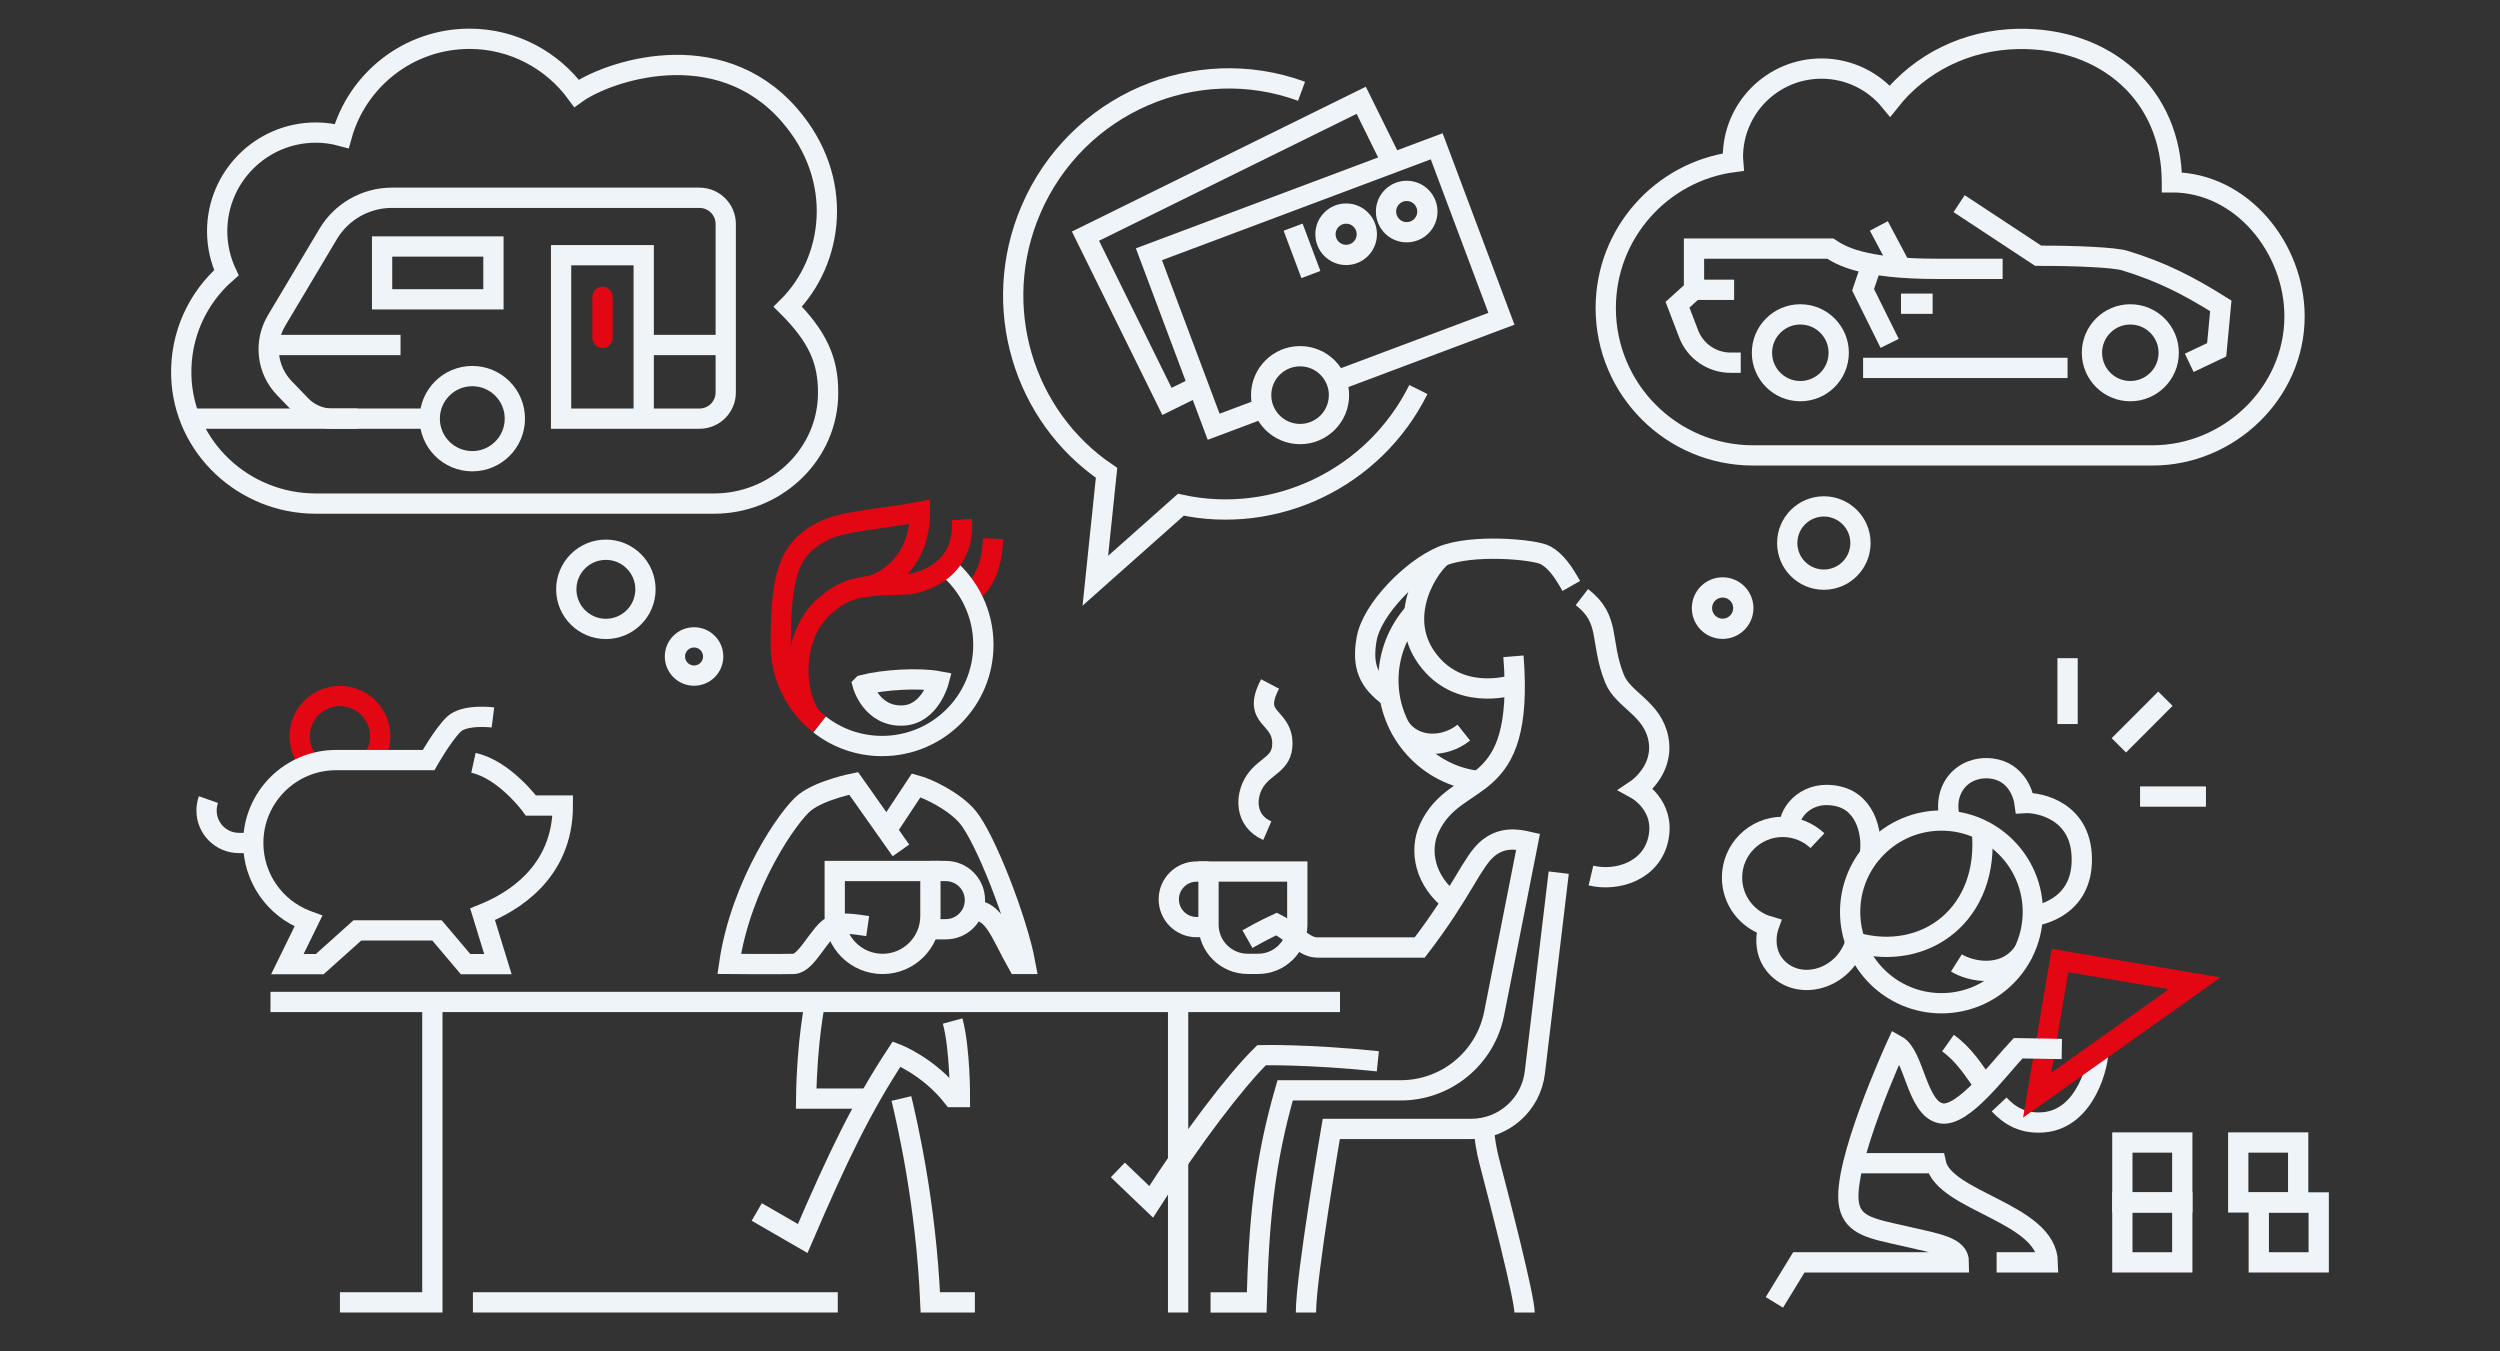 <svg width="370" height="200" viewBox="0 0 370 200" fill="none" xmlns="http://www.w3.org/2000/svg">
<rect x="0" y="0" width="370" height="200" fill="#333333" stroke="none"/>
<path d="M269.93 85.79C272.923 85.79 275.35 83.364 275.35 80.37C275.35 77.377 272.923 74.95 269.93 74.95C266.936 74.95 264.51 77.377 264.51 80.37C264.51 83.364 266.936 85.79 269.93 85.79Z" stroke="#EFF4F9" stroke-width="3" stroke-miterlimit="10"/>
<path d="M254.95 93.06C256.64 93.06 258.01 91.69 258.01 90C258.01 88.31 256.64 86.94 254.95 86.94C253.26 86.94 251.89 88.31 251.89 90C251.89 91.69 253.26 93.06 254.95 93.06Z" stroke="#EFF4F9" stroke-width="3" stroke-miterlimit="10"/>
<path d="M186.97 60.399L179.62 63.159L170.04 37.629L212.63 21.649L222.21 47.179L197.77 56.349" stroke="#EFF4F9" stroke-width="3" stroke-miterlimit="10"/>
<path d="M192.41 64.24C195.592 64.24 198.17 61.661 198.17 58.48C198.17 55.299 195.592 52.72 192.41 52.72C189.229 52.72 186.65 55.299 186.65 58.48C186.65 61.661 189.229 64.24 192.41 64.24Z" stroke="#EFF4F9" stroke-width="3" stroke-miterlimit="10"/>
<path d="M208.191 34.37C209.881 34.37 211.251 33 211.251 31.31C211.251 29.62 209.881 28.25 208.191 28.25C206.501 28.25 205.131 29.62 205.131 31.31C205.131 33 206.501 34.37 208.191 34.37Z" stroke="#EFF4F9" stroke-width="3" stroke-miterlimit="10"/>
<path d="M199.23 37.729C200.92 37.729 202.29 36.359 202.29 34.669C202.29 32.979 200.92 31.609 199.23 31.609C197.54 31.609 196.17 32.979 196.17 34.669C196.17 36.359 197.54 37.729 199.23 37.729Z" stroke="#EFF4F9" stroke-width="3" stroke-miterlimit="10"/>
<path d="M191.381 33.62L194.011 40.63" stroke="#EFF4F9" stroke-width="3" stroke-miterlimit="10"/>
<path d="M206.04 24.12L201.46 14.84L160.65 34.95L172.71 59.41L177.35 57.12" stroke="#EFF4F9" stroke-width="3" stroke-miterlimit="10"/>
<path d="M63.6 61.96H28.09" stroke="#EFF4F9" stroke-width="3" stroke-miterlimit="10"/>
<path d="M116.6 45.4C123.39 38.61 125.08 26.5 116.84 17.03C106.18 4.79 89.66 10.68 85.33 13.81C81.76 8.94 75.99 5.74 69.49 5.74C60.46 5.74 52.86 11.84 50.57 20.14C49.35 19.81 48.08 19.62 46.76 19.62C38.69 19.62 32.14 26.16 32.14 34.23C32.14 36.42 32.64 38.5 33.5 40.37C29.27 44.06 26.65 49.55 26.83 55.65C27.15 66.24 36.12 74.53 46.71 74.53H105.71C114.52 74.53 122.07 67.78 122.54 58.98C122.56 58.67 122.56 58.35 122.56 58.04C122.56 53.35 121.03 49.82 116.59 45.39" stroke="#EFF4F9" stroke-width="3" stroke-miterlimit="10" stroke-linecap="square"/>
<path d="M69.9 68.26C73.379 68.26 76.2 65.439 76.2 61.96C76.2 58.481 73.379 55.66 69.9 55.66C66.42 55.66 63.6 58.481 63.6 61.96C63.6 65.439 66.42 68.26 69.9 68.26Z" stroke="#EFF4F9" stroke-width="3" stroke-miterlimit="10"/>
<path d="M52.9 61.961H49.15C47.42 61.961 45.76 61.251 44.55 60.001L42.08 57.441C39.49 54.751 39.02 50.651 40.93 47.441L48.56 34.641C50.54 31.311 54.13 29.27 58 29.27H103.52C105.67 29.27 107.41 31.011 107.41 33.16V58.071C107.41 60.221 105.67 61.961 103.52 61.961H83.04V37.77H95.27V61.961" stroke="#EFF4F9" stroke-width="3" stroke-miterlimit="10"/>
<path d="M89.17 43.92V50" stroke="#E30613" stroke-width="3" stroke-miterlimit="10" stroke-linecap="round"/>
<path d="M59.279 51.06H39.77" stroke="#EFF4F9" stroke-width="3" stroke-miterlimit="10"/>
<path d="M107.42 51.06H95.28" stroke="#EFF4F9" stroke-width="3" stroke-miterlimit="10"/>
<path d="M73.03 36.48H56.55V44.3H73.03V36.48Z" stroke="#EFF4F9" stroke-width="3" stroke-miterlimit="10"/>
<path d="M89.67 93.08C92.906 93.08 95.53 90.457 95.53 87.22C95.53 83.984 92.906 81.36 89.67 81.36C86.433 81.36 83.81 83.984 83.81 87.22C83.81 90.457 86.433 93.08 89.67 93.08Z" stroke="#EFF4F9" stroke-width="3" stroke-miterlimit="10"/>
<path d="M102.72 99.99C104.283 99.99 105.55 98.723 105.55 97.16C105.55 95.597 104.283 94.33 102.72 94.33C101.157 94.33 99.89 95.597 99.89 97.16C99.89 98.723 101.157 99.99 102.72 99.99Z" stroke="#EFF4F9" stroke-width="3" stroke-miterlimit="10"/>
<path d="M192.63 13.51C176.96 7.77 159.3 15.36 152.57 31.05C146.43 45.37 151.47 61.63 163.77 69.98L162.11 85.95L174.77 74.7C188.72 77.73 203.34 70.87 209.92 57.65" stroke="#EFF4F9" stroke-width="3" stroke-miterlimit="10"/>
<path d="M266.45 57.889C269.587 57.889 272.13 55.346 272.13 52.209C272.13 49.072 269.587 46.529 266.45 46.529C263.313 46.529 260.77 49.072 260.77 52.209C260.77 55.346 263.313 57.889 266.45 57.889Z" stroke="#EFF4F9" stroke-width="3" stroke-miterlimit="10"/>
<path d="M315.289 57.889C318.426 57.889 320.969 55.346 320.969 52.209C320.969 49.072 318.426 46.529 315.289 46.529C312.152 46.529 309.609 49.072 309.609 52.209C309.609 55.346 312.152 57.889 315.289 57.889Z" stroke="#EFF4F9" stroke-width="3" stroke-miterlimit="10"/>
<path d="M275.739 54.449H305.999" stroke="#EFF4F9" stroke-width="3" stroke-miterlimit="10"/>
<path d="M324.009 53.7L328.069 51.77L328.679 45.27C323.899 42.27 319.899 40.22 314.449 38.56C312.929 38.1 307.379 37.84 301.649 37.85L289.949 30.14" stroke="#EFF4F9" stroke-width="3" stroke-miterlimit="10"/>
<path d="M296.39 39.79H286.72C275.41 39.79 272.31 37.72 270.88 36.79H250.71V42.89L248.27 45.1L249.92 49.41C250.9 51.98 253.37 53.68 256.13 53.68H257.63" stroke="#EFF4F9" stroke-width="3" stroke-miterlimit="10"/>
<path d="M250.71 42.89H256.65" stroke="#EFF4F9" stroke-width="3" stroke-miterlimit="10"/>
<path d="M277.029 39.069L275.739 42.889L279.669 50.819" stroke="#EFF4F9" stroke-width="3" stroke-miterlimit="10"/>
<path d="M281.35 44.949H286.03" stroke="#EFF4F9" stroke-width="3" stroke-miterlimit="10"/>
<path d="M278.069 33.44L281.349 39.609" stroke="#EFF4F9" stroke-width="3" stroke-miterlimit="10"/>
<path d="M321.44 26.99C321.44 13.99 311.64 5.57 298.72 5.76C291.02 5.88 284.16 9.35 279.72 14.95C277.32 12.02 273.67 10.15 269.58 10.15C262.34 10.15 256.47 16.02 256.47 23.26C256.47 23.51 256.49 23.75 256.51 23.99C245.86 25.43 237.65 34.55 237.65 45.59C237.65 57.63 247.41 67.4 259.46 67.4H318.58C329.9 67.4 339.6 58.14 339.59 46.82C339.59 36.74 331.79 26.98 321.45 26.98" stroke="#EFF4F9" stroke-width="3" stroke-miterlimit="10" stroke-linecap="square"/>
<path d="M55.121 112.49C55.841 111.5 56.271 110.29 56.271 108.97C56.271 105.68 53.601 103.01 50.311 103.01C47.021 103.01 44.351 105.68 44.351 108.97C44.351 110.56 44.971 112.01 45.991 113.08" stroke="#E30613" stroke-width="3" stroke-miterlimit="10"/>
<path d="M146.991 79.721C146.831 82.361 146.361 85.861 143.521 87.901" stroke="#E30613" stroke-width="3" stroke-miterlimit="10"/>
<path d="M121.29 107.21C123.84 109.22 127.06 110.41 130.55 110.41C138.83 110.41 145.54 103.7 145.54 95.42C145.54 90.8 143.45 86.66 140.16 83.91" stroke="#EFF4F9" stroke-width="3" stroke-miterlimit="10"/>
<path d="M209.28 90.7C206.91 93.35 205.48 96.85 205.48 100.68C205.48 108.41 211.33 114.77 218.84 115.59" stroke="#EFF4F9" stroke-width="3" stroke-miterlimit="10"/>
<path d="M120.111 106.181C117.371 102.541 117.111 94.141 121.911 89.821C125.531 86.561 127.881 86.701 134.441 86.481C134.441 86.481 142.991 85.541 142.351 76.891" stroke="#E30613" stroke-width="3" stroke-miterlimit="10"/>
<path d="M127.641 86.9C129.751 86.9 136.151 84.17 136.151 75.74C129.171 77.04 124.591 77.04 121.361 78.83C116.621 81.46 115.551 85.34 115.551 95.41C115.551 100.2 117.791 104.46 121.281 107.2" stroke="#E30613" stroke-width="3" stroke-miterlimit="10"/>
<path d="M127.7 101.38C130.79 100.58 136.02 100.28 138.94 100.83C138.94 100.83 137.66 105.74 133.61 105.9C128.98 106.08 127.69 101.39 127.69 101.39L127.7 101.38Z" stroke="#EFF4F9" stroke-width="3" stroke-miterlimit="10"/>
<path d="M133.34 125.86L126.34 115.94C126.34 115.94 121.53 116.9 119.16 118.73C116.79 120.56 109.64 130.81 107.92 142.66C107.92 142.66 114.88 142.72 117.46 142.66C119.43 142.61 121.29 137.93 123.28 136.98C124.44 136.43 126.68 136.81 128.42 137.06" stroke="#EFF4F9" stroke-width="3" stroke-miterlimit="10"/>
<path d="M123.54 128.91H137.7V135.58C137.7 139.49 134.53 142.66 130.62 142.66C126.71 142.66 123.54 139.49 123.54 135.58V128.91Z" stroke="#EFF4F9" stroke-width="3" stroke-miterlimit="10"/>
<path d="M137.7 128.91H139.98C142.36 128.91 144.29 130.84 144.29 133.22C144.29 135.6 142.36 137.53 139.98 137.53H137.7" stroke="#EFF4F9" stroke-width="3" stroke-miterlimit="10"/>
<path d="M131.28 122.761L135.6 116.221C137.37 116.701 141.24 118.571 143.21 120.911C145.79 123.971 150.58 136.221 151.76 142.661H150.62C148.07 138.131 147.19 134.911 144.28 134.711" stroke="#EFF4F9" stroke-width="3" stroke-miterlimit="10"/>
<path d="M40.03 148.29H198.32" stroke="#EFF4F9" stroke-width="3" stroke-miterlimit="10"/>
<path d="M133.41 162.58C134.19 165.88 137.05 177.98 137.69 192.75H144.28" stroke="#EFF4F9" stroke-width="3" stroke-miterlimit="10"/>
<path d="M120.631 148.29C120.631 148.29 119.421 154.09 119.311 162.59H128.671" stroke="#EFF4F9" stroke-width="3" stroke-miterlimit="10"/>
<path d="M112 179.37L118.8 183.3C124.01 171.17 127.52 163.87 132.7 155.99C132.7 155.99 137.41 157.78 141.02 162.37H142.07C142.07 162.37 142.1 155.21 140.99 151.11" stroke="#EFF4F9" stroke-width="3" stroke-miterlimit="10"/>
<path d="M72.951 106.181C72.951 106.181 68.74 105.641 67.141 107.211C65.54 108.781 63.431 112.491 63.431 112.491H49.751C42.971 112.491 37.48 117.981 37.48 124.761C37.48 129.851 40.62 134.411 45.38 136.221L45.651 136.321L42.531 142.691H47.321L52.891 137.701H64.68L68.9 142.691H73.691L71.421 135.311C75.63 133.631 83.3 129.311 83.3 119.221H78.581C78.581 119.221 74.701 113.911 70.07 112.901" stroke="#EFF4F9" stroke-width="3" stroke-miterlimit="10"/>
<path d="M37.48 124.76H35.36C32.72 124.76 30.57 122.62 30.57 119.97C30.57 119.4 30.67 118.85 30.85 118.34" stroke="#EFF4F9" stroke-width="3" stroke-miterlimit="10"/>
<path d="M184.62 138.99C187.1 137.58 188.93 136.75 188.93 136.75C191.58 138.1 192.96 140.23 194.97 140.23H210.12C216.44 131.99 217.86 127.51 220.21 125.57C222.22 123.9 224.34 124.14 226.16 124.56L221.13 150.01C219.82 156.61 214.04 161.37 207.31 161.37H190.2C187.15 171.96 186.31 180.66 185.99 192.76H179.16" stroke="#EFF4F9" stroke-width="3" stroke-miterlimit="10"/>
<path d="M165.44 173.15L170.37 177.87C176.45 168.35 182.81 160.01 186.71 156.17C186.71 156.17 193.43 155.99 203.92 157.07" stroke="#EFF4F9" stroke-width="3" stroke-miterlimit="10"/>
<path d="M193.28 194.25C193.28 188.89 197.03 167.08 197.03 167.08H217.74C222.55 167.08 226.59 163.49 227.16 158.72L230.69 129.15" stroke="#EFF4F9" stroke-width="3" stroke-miterlimit="10"/>
<path d="M225.63 194.251C225.63 191.981 221.91 177.58 220.41 171.84C220 170.26 219.73 168.651 219.61 167.021" stroke="#EFF4F9" stroke-width="3" stroke-miterlimit="10"/>
<path d="M63.99 148.29V192.75H50.31" stroke="#EFF4F9" stroke-width="3" stroke-miterlimit="10"/>
<path d="M174.36 148.29V194.25" stroke="#EFF4F9" stroke-width="3" stroke-miterlimit="10"/>
<path d="M69.99 192.75H123.99" stroke="#EFF4F9" stroke-width="3" stroke-miterlimit="10"/>
<path d="M178.86 128.99H192V136.86C192 140.06 189.4 142.65 186.21 142.65H184.65C181.45 142.65 178.86 140.05 178.86 136.86V128.99Z" stroke="#EFF4F9" stroke-width="3" stroke-miterlimit="10"/>
<path d="M178.86 128.99H177.09C174.82 128.99 172.98 130.83 172.98 133.1C172.98 135.37 174.82 137.21 177.09 137.21H178.86" stroke="#EFF4F9" stroke-width="3" stroke-miterlimit="10"/>
<path d="M187.561 122.94C184.171 121.47 184.251 117.75 185.811 115.5C187.371 113.25 189.791 113.06 189.791 110.05C189.791 105.81 185.161 106.59 187.971 101.23" stroke="#EFF4F9" stroke-width="3" stroke-miterlimit="10"/>
<path d="M215.03 133.56C210.81 130.44 210.02 125.85 211.52 122.6C215.53 113.87 225.7 118.77 223.99 97.13" stroke="#EFF4F9" stroke-width="3" stroke-miterlimit="10"/>
<path d="M232.55 86.72C231.39 84.67 230.31 83.04 228.73 82.17C227.15 81.3 217.83 80.46 213.38 82.33C208.93 84.2 203.03 90.17 202.26 94.58C201.55 98.62 202.54 100.88 205.68 103.18" stroke="#EFF4F9" stroke-width="3" stroke-miterlimit="10"/>
<path d="M213.381 82.33C210.831 84.53 206.301 92.3 212.101 98.55C216.961 103.79 224.171 101.31 224.171 101.31" stroke="#EFF4F9" stroke-width="3" stroke-miterlimit="10"/>
<path d="M235.46 129.58C239.31 130.5 244.44 128.94 245.45 124.05C246.46 119.16 242.21 116.82 242.21 116.82C242.21 116.82 246.32 114.06 245.45 109.38C244.6 104.83 240.23 103.64 238.95 100.45C236.7 94.82 238.45 91.7 234.12 88.37" stroke="#EFF4F9" stroke-width="3" stroke-miterlimit="10"/>
<path d="M216.64 108.43C213.64 110.81 209.28 110.67 207.19 107.65" stroke="#EFF4F9" stroke-width="3" stroke-miterlimit="10"/>
<path d="M295.87 163.46C297.48 165.18 299.43 166.33 302.39 166.11C308.88 165.61 310.6 157.1 310.54 155.67" stroke="#EFF4F9" stroke-width="3" stroke-miterlimit="10"/>
<path d="M301.5 162.08L304.88 142.15L324.81 145.54L301.5 162.08Z" stroke="#E30613" stroke-width="3" stroke-miterlimit="10"/>
<path d="M287.34 148.48C294.807 148.48 300.86 142.427 300.86 134.96C300.86 127.494 294.807 121.44 287.34 121.44C279.873 121.44 273.82 127.494 273.82 134.96C273.82 142.427 279.873 148.48 287.34 148.48Z" stroke="#EFF4F9" stroke-width="3" stroke-miterlimit="10"/>
<path d="M268.98 124.42C267.64 123.16 265.83 122.38 263.84 122.38C259.7 122.38 256.34 125.74 256.34 129.88C256.34 133.3 258.63 136.18 261.76 137.09C261.76 137.09 260.24 141.28 263.78 143.88C267.32 146.48 273.01 144.54 274.6 139.49" stroke="#EFF4F9" stroke-width="3" stroke-miterlimit="10"/>
<path d="M264.82 122.351C264.82 120.061 267.56 116.791 272.09 117.861C276.38 118.871 277.29 123.941 276.65 126.911" stroke="#EFF4F9" stroke-width="3" stroke-miterlimit="10"/>
<path d="M288.67 121.5C287.27 116.79 290.52 113.24 294.74 113.74C298.42 114.18 299.48 117.6 299.64 118.85C301.73 118.72 308.38 119.96 308.1 127.67C307.84 134.86 300.88 135.57 300.88 135.57" stroke="#EFF4F9" stroke-width="3" stroke-miterlimit="10"/>
<path d="M274.6 139.48C284.97 142.42 294.57 135.25 293.3 122.82" stroke="#EFF4F9" stroke-width="3" stroke-miterlimit="10"/>
<path d="M289.55 142.51C291.5 143.74 296.63 144.97 299.5 140.88" stroke="#EFF4F9" stroke-width="3" stroke-miterlimit="10"/>
<path d="M262.609 192.75L266.229 186.83H289.919C289.919 184.54 286.969 184.11 281.759 182.92C277.199 181.88 274.309 181.47 273.669 178.36C272.489 172.58 280.699 154.7 280.699 154.7C283.349 156.17 283.659 164.05 287.259 164.77C290.529 165.42 295.759 158.23 298.679 155.14L305.149 155.25" stroke="#EFF4F9" stroke-width="3" stroke-miterlimit="10"/>
<path d="M295.5 186.83H303.08C302.91 179.49 287.75 177.86 286.51 172.15H274.3" stroke="#EFF4F9" stroke-width="3" stroke-miterlimit="10"/>
<path d="M288.3 154.38C290.65 156.04 292.18 158.48 293.73 160.71" stroke="#EFF4F9" stroke-width="3" stroke-miterlimit="10"/>
<path d="M322.979 177.961H314.109V186.831H322.979V177.961Z" stroke="#EFF4F9" stroke-width="3" stroke-miterlimit="10"/>
<path d="M322.979 169.091H314.109V177.961H322.979V169.091Z" stroke="#EFF4F9" stroke-width="3" stroke-miterlimit="10"/>
<path d="M343.17 177.961H334.3V186.831H343.17V177.961Z" stroke="#EFF4F9" stroke-width="3" stroke-miterlimit="10"/>
<path d="M340.13 169.091H331.26V177.961H340.13V169.091Z" stroke="#EFF4F9" stroke-width="3" stroke-miterlimit="10"/>
<path d="M306 97.41V107.16" stroke="#EFF4F9" stroke-width="3" stroke-miterlimit="10"/>
<path d="M316.73 117.891H326.48" stroke="#EFF4F9" stroke-width="3" stroke-miterlimit="10"/>
<path d="M313.59 110.31L320.48 103.41" stroke="#EFF4F9" stroke-width="3" stroke-miterlimit="10"/>
</svg>
